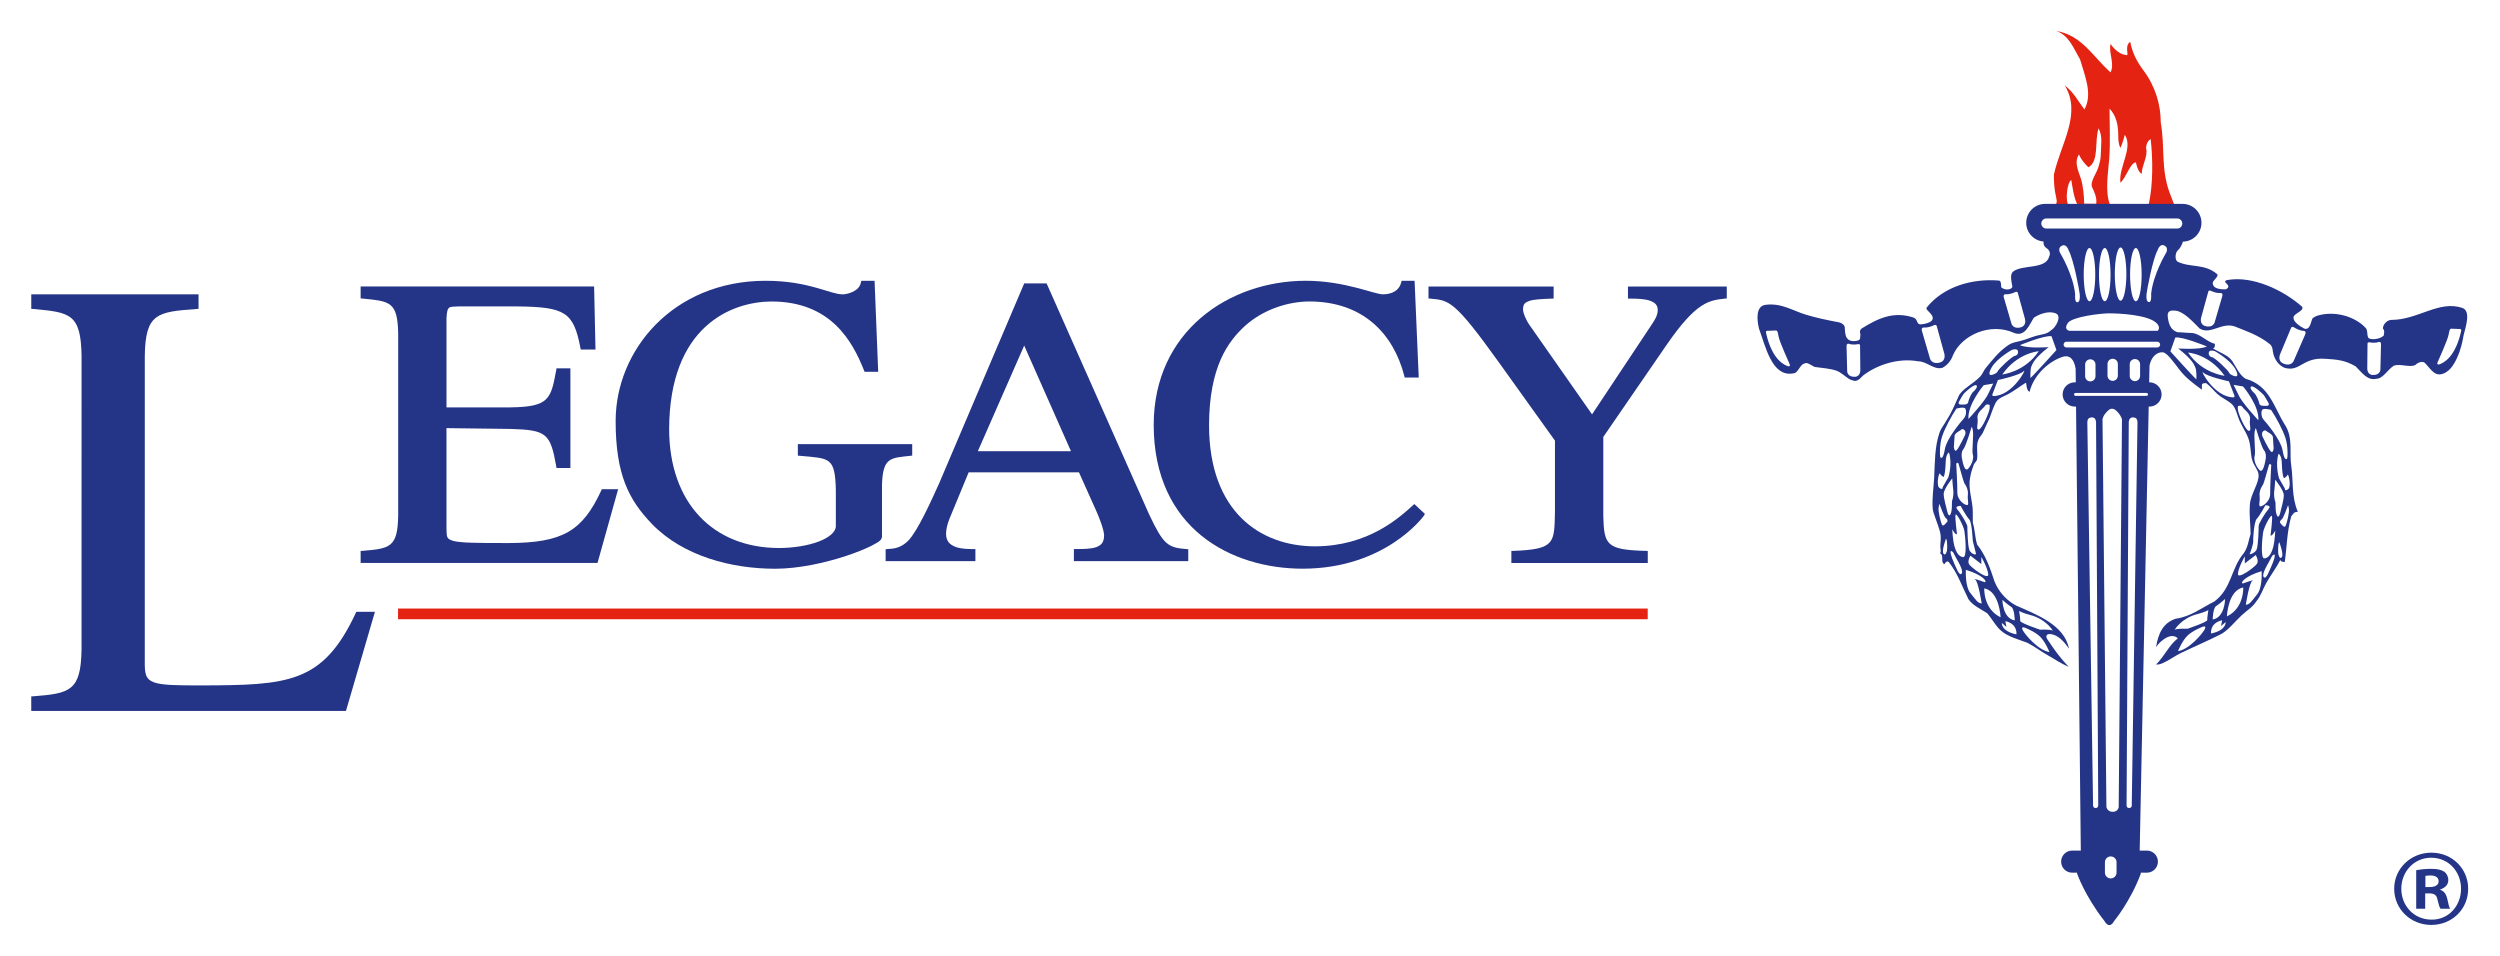 <?xml version="1.0" ?>
<svg xmlns="http://www.w3.org/2000/svg" viewBox="0 0 400 153">
	<title>Logo_master</title>
	<g id="Symbols" transform="matrix(1.816 0 0 1.816 4.999 3.574)" fill="none" fill-rule="evenodd">
		<g id="Header" transform="translate(-150,-23)">
			<g id="Logo_master" transform="translate(150,23)">
				<g fill="#243588">
					<path d="m50.224 41.242c-1.675 3.611-3.422 4.614-8.159 4.636-2.831 0.002-4.257-0.014-4.909-0.196-0.609-0.194-0.543-0.357-0.571-1.137v-8.792l5.667 0.071c3.152 0.091 3.494 0.404 4 3.281l0.025 0.16h1.226v-8.781h-1.224l-0.026 0.158c-0.469 2.567-0.64 3.229-3.997 3.282h-5.67v-7.853c0.061-1.166 0.242-0.981 1.067-1.042h5.136c4.232 0.047 4.989 0.478 5.596 3.647l0.026 0.155h1.303l-0.122-5.557h-20.571v1.052l0.174 0.012c2.411 0.239 3.079 0.264 3.135 3.073v16.082c-0.055 2.74-0.693 2.871-3.132 3.072l-0.177 0.01v1.055h20.872l0.037-0.138 1.779-6.36h-1.434z"/>
					<path d="m77.446 38.19 0.173-0.016v-1.014h-10.077v1.016l0.176 0.014c2.617 0.248 3.107 0.069 3.172 3.035v3.14c0.014 0.507-0.553 1.02-1.515 1.381-0.949 0.36-2.236 0.568-3.508 0.568-5.801-0.013-9.649-3.983-9.663-10.46 0.016-9.076 5.475-11.238 9.016-11.259 5.223 6e-3 7.125 3.483 8.154 6.075l0.048 0.119h1.2l-0.32-8.02h-1.167l-0.035 0.148c-0.163 0.854-1.334 1.055-1.603 1.047-1.106 0.017-2.938-1.195-6.808-1.195-8.166 0.013-13.186 6.137-13.199 12.323-6e-3 4.771 1.168 6.995 3.209 9.115 2.758 2.841 7.026 3.932 10.826 3.934 2.124 0 4.448-0.531 6.25-1.124 0.901-0.296 1.67-0.608 2.222-0.882 0.549-0.31 0.888-0.423 0.96-0.79v-4.554c0.053-2.507 0.794-2.403 2.491-2.6"/>
					<path d="m121.73 42.557c-1.201 1.085-3.94 3.608-8.642 3.61-4.804-0.017-9.3-3.045-9.316-10.641 6e-3 -5.176 1.678-7.416 3.157-8.771 1.588-1.448 3.8-2.161 5.694-2.161 4.688 0.007 7.388 2.819 8.352 6.559l0.034 0.142h1.237l-0.366-8.526h-1.141l-0.036 0.14c-0.258 1.045-1.407 1.053-1.602 1.054-0.747 0.016-3.349-1.195-6.828-1.195-6.748 0.013-13.365 4.454-13.378 12.685-0.002 4.555 1.703 7.746 4.207 9.776 2.501 2.029 5.782 2.908 8.939 2.908 7.232-0.013 10.595-4.557 10.679-4.698l0.07-0.129-0.933-0.869z"/>
					<path d="m140.68 23.276v1.066h0.189c0.583-0.002 1.228 0.02 1.698 0.167 0.475 0.162 0.729 0.374 0.737 0.839 7.6e-4 0.438-0.235 0.84-0.502 1.236l-5.286 7.957-5.47-7.815c-0.328-0.442-0.62-1.134-0.613-1.45 0.016-0.443 0.153-0.587 0.562-0.735 0.413-0.133 1.083-0.164 1.956-0.198l0.181-0.008v-1.057h-11.027v1.05l0.174 0.016c1.661 0.152 2.113 0.159 6.023 5.607l4.947 6.906v6.242c-0.067 2.767 0.047 3.325-3.655 3.469l-0.186 0.004v1.062h12.017v-1.064l-0.187-0.002c-3.421-0.1-3.668-0.491-3.731-3.071v-6.97l5.596-8.137c2.635-3.823 3.766-3.892 5.114-4.048l0.169-0.017v-1.047z"/>
					<path d="m91.607 37.786h-8.207l4.085-9.306zm6.89 5.578-9.039-20.363h-1.971l-7.479 17.58c-0.714 1.586-1.912 4.24-2.738 5.087-0.647 0.644-1.211 0.7-1.816 0.74l-0.177 0.011v1.054h7.909v-1.066h-0.188c-0.398 0.002-1.027-3e-3 -1.532-0.18-0.505-0.188-0.857-0.477-0.866-1.153-0.002-0.363 0.107-0.856 0.29-1.306l1.701-4.119h9.719l1.509 3.366c0.226 0.491 0.713 1.707 0.706 2.204-0.013 0.608-0.243 0.843-0.679 1.014-0.441 0.16-1.094 0.176-1.794 0.174h-0.189v1.066h10.077v-1.054l-0.176-0.011c-1.629-0.129-2.017-0.396-3.265-3.043z"/>
					<path d="m28.588 52.047c-2.893 6.214-5.965 6.352-13.629 6.374-2.11 0.002-3.398-0.018-4.098-0.255-0.678-0.245-0.838-0.582-0.858-1.525l0.002-27.251c0.053-3.734 1.077-3.884 4.557-4.133l0.179-0.011v-1.28h-14.739v1.277l0.174 0.012c3.225 0.297 4.201 0.395 4.257 4.134l-0.002 25.857c-0.055 3.647-0.987 3.885-4.253 4.133l-0.177 0.011v1.28h27.728l2.553-8.734h-1.644z"/>
				</g>
				<path d="m177.47 16.64 13.198 0.128c-1.955-0.192-1.308 0.635-2.278-1.79-0.769-2.114-0.385-4.036-0.769-6.151 0-1.537-0.45-3.162-1.537-4.613-0.578-0.768-0.962-1.537-1.154-2.498-0.577 0.384 0 1.345-0.384 1.153-0.384 0-0.961-0.385-1.346-0.962-0.192 0.769 0.385 1.73 0 2.499-1.537-1.346-2.499-3.268-4.804-3.652 1.153 0.384 1.537 1.537 2.113 2.499 0.385 1.346 1.154 3.075 0.385 4.421-0.577-0.769-0.961-1.538-1.731-2.115 1.538 2.499-0.384 5.189-0.96 7.881 0 0.577 0.036 1.309 0.192 1.922 0.252 0.989-0.317 0.668-0.925 1.277m2.275-2.739s0.227 1.839 0.612 2.247l-0.828 0.011c-0.362-0.36-0.149-2.137 0.216-2.258m0.672-2.258c0.289 0.672 0.842 1.129 0.842 1.129 0.961-0.577 0.504-2.282 0.888-3.436 0.385 0.769 0.192 1.538 0.192 2.307 0 0.384-0.097 0.703-0.143 0.889-0.217 0.864-0.817 1.417-0.625 1.994 0.192 0.384 0.457 0.961 0.36 1.466l-1.057-0.012c0-0.586-0.089-1.597-0.288-2.199-0.258-0.778-0.603-1.488-0.169-2.138m2.667 0.36c0.104-1.437 0.025-2.928 0.025-4.397 0.575 0.577 0.768 1.447 0.768 2.306 0 0.385 0 0.769 0.192 1.153 0.192-0.384 0.385-1.153 0.385-1.153 0.768 1.153-0.577 2.883-0.385 4.229 0.577-0.577 0.866-1.778 1.37-1.802 0 0 0.12 0.817 0.506 1.009 0-0.769 0.576-1.514 0.383-2.283 0.048-0.648 0.408-0.768 0.408-0.768 0.192 1.73 0.216 3.976-0.168 5.706l-3.436 0.012c-0.436-1.135-0.135-2.816-0.048-4.012" fill="#e42313"/>
				<path d="m212.49 29.986c-0.601 0.348-0.492 0.036-0.492 0s0.925-2.006 0.997-2.523c0.072-0.516 0.18-0.48 0.3-0.469 0.121 0.012 0.613 0.024 0.613 0.024s0.241-0.048 0.18 0.192c-0.06 0.241-0.421 2.093-1.598 2.775zm-5.516 0.609s-9e-3 0.499-0.674 0.475c-0.496-0.017-0.483-0.569-0.483-0.569l0.021-2.122s-0.041-0.225 0.181-0.185c0.515 0.092 0.771-0.021 0.771-0.021s0.245-0.111 0.239 0.211c-6e-3 0.322-0.056 2.211-0.056 2.211zm-6.629-3.088c-0.146 0.34-1.015 2.332-1.015 2.332s-0.226 0.528-0.925 0.215c-0.522-0.233-0.268-0.816-0.268-0.816l0.941-2.252s0.052-0.257 0.272-0.118c0.51 0.321 0.832 0.311 0.832 0.311s0.309-0.012 0.163 0.328zm-7.304-3.371c-0.096 0.337-0.673 2.306-0.673 2.306s-0.149 0.522-0.84 0.312c-0.517-0.156-0.349-0.733-0.349-0.733l0.612-2.222s0.019-0.248 0.241-0.145c0.516 0.241 0.817 0.192 0.817 0.192s0.288-0.048 0.192 0.288zm-4.938-3.845s-1.153 1.891-1.329 3.636c0 0 0.065 0.721-0.177 0.721-0.256 0-0.256-0.432-0.224-0.737 0.032-0.304 0.528-3.028 0.977-3.845 0 0 0.177-0.577 0.561-0.416 0.441 0.183 0.192 0.64 0.192 0.64zm-0.788 8.353h-8c-0.14 0-0.253-0.112-0.253-0.252 0-0.14 0.112-0.252 0.253-0.252h8c0.14 0 0.253 0.112 0.253 0.252 0 0.14-0.113 0.252-0.253 0.252zm-2.426 2.511v-1.033c0-0.252 0.205-0.457 0.456-0.457 0.253 0 0.457 0.205 0.457 0.457v1.033c0 0.252-0.205 0.457-0.457 0.457-0.251 0-0.456-0.205-0.456-0.457zm-1.958-0.024v-1.033c0-0.252 0.204-0.457 0.455-0.457 0.252 0 0.457 0.205 0.457 0.457v1.033c0 0.253-0.205 0.457-0.457 0.457-0.251 0-0.455-0.204-0.455-0.457zm-1.971 0.048v-1.033c0-0.252 0.205-0.457 0.457-0.457 0.252 0 0.456 0.205 0.456 0.457v1.033c0 0.252-0.204 0.457-0.456 0.457-0.252 0-0.457-0.205-0.457-0.457zm-2.21-10.872s-0.248-0.458 0.192-0.641c0.385-0.161 0.561 0.416 0.561 0.416 0.449 0.817 0.945 3.54 0.977 3.845 0.032 0.304 0.032 0.737-0.224 0.737-0.241 0-0.177-0.721-0.177-0.721-0.176-1.746-1.328-3.635-1.328-3.635zm-1.652-2.583c0-0.245 0.2-0.444 0.447-0.445h11.532c0.244 0.002 0.443 0.2 0.443 0.445s-0.199 0.445-0.443 0.445h-11.532c-0.247 0-0.447-0.199-0.447-0.445zm8.331 6.85c-0.282 0-0.51-1.05-0.51-2.344 0-1.295 0.228-2.345 0.51-2.345 0.281 0 0.509 1.05 0.509 2.345 0 1.294-0.227 2.344-0.509 2.344zm-1.856-2.393c0-1.295 0.228-2.345 0.509-2.345s0.51 1.05 0.51 2.345c0 1.295-0.229 2.344-0.51 2.344s-0.509-1.049-0.509-2.344zm-1.393 0.048c0-1.295 0.229-2.345 0.51-2.345s0.509 1.05 0.509 2.345c0 1.294-0.227 2.344-0.509 2.344s-0.51-1.05-0.51-2.344zm-1.346 0c0-1.295 0.228-2.345 0.509-2.345s0.509 1.05 0.509 2.345c0 1.294-0.228 2.344-0.509 2.344s-0.509-1.05-0.509-2.344zm2.239 3.411c0.722 0 3.512 0.093 4.23 0.913 0.336 0.384 0.047 0.624 0.047 0.624h-7.784s-0.528-0.096-0.143-0.672c0.384-0.577 2.931-0.865 3.651-0.865zm5.83 2.132c0.609-0.112 2.787 0.785 2.787 0.785-0.641 0.321-2.531 0.177-2.531 0.177 1.297 1.025 1.377 1.409 1.506 1.666 0.132 0.264 0.096 1.057 0.096 1.057-0.225-0.177-2.291-2.466-2.291-2.466zm2.98 1.25c0.097-0.192 0.512-0.048 0.512-0.048s1.346 0.752 1.795 1.57c0.448 0.817-0.064 0.624-0.064 0.624s-0.401-0.096-0.481-0.304c-0.08-0.208-1.266-1.329-1.506-1.361-0.241-0.032-0.352-0.288-0.257-0.48zm2.995 3.063s1.442 1.694 1.345 2.979c0 0-1.501-1.61-1.753-2.246l-0.432-0.877zm0.734-0.007c0.224-0.064 0.977 0.626 1.089 0.769 0.112 0.144 0.432 0.722 0.432 0.722s0.065 0.176-0.096 0.208c-0.16 0.032-0.497 0-0.497 0s-0.224-0.032-0.239-0.208c-0.017-0.177-0.288-0.801-0.449-0.913-0.161-0.112-0.464-0.513-0.24-0.577zm2.995 4.534c0.241 0.721 0.209 1.842 0.128 1.858-0.08 0.016-0.223 0.128-0.384-0.785-0.161-0.913-1.458-2.451-1.666-2.675-0.208-0.224-0.241-0.672-0.128-0.864 0.112-0.192 0.785 0 0.785 0 0.48 0.721 1.025 1.746 1.265 2.466zm0.224 4.533c-0.319 0.208-0.272-0.064-0.272-0.064l-0.512-0.897s-0.368-1.169-0.048-2.178c0 0 0.272 0.128 0.289 0.832 0.014 0.666 0.096 1.074 0.096 1.074l0.08 0.257s0.223-0.081 0.32-0.289c0.097-0.208 0.368 1.057 0.048 1.266zm-0.208 3.22c-0.112 0.256-0.4-0.192-0.464-0.241-0.064-0.048-0.033-0.24 0.112-0.32 0.144-0.08 0.545-1.202 0.545-1.202l0.015-0.048s0.033-0.016 0.081 0.32c0.048 0.336-0.177 1.234-0.288 1.49zm-0.336 2.755c-0.192 0.257-0.306-0.272-0.306-0.272s-0.079-0.786 0.082-1.058c0 0 0.416 1.074 0.224 1.33zm-0.417-3.652c-0.192-0.352-0.097-1.121-0.161-1.249-0.064-0.128-0.128-0.625-0.096-0.817 0.032-0.192 0.096-1.105 0.096-1.105s0.753 0.93 0.753 1.361c0 0.432-0.257 1.313-0.257 1.313s-0.143 0.849-0.336 0.497zm-0.353 2.804c-0.16 0.592-0.417 0.929-0.768 0.961-0.352 0.032-0.192-1.746-0.113-2.274 0.082-0.529 0.722-1.682 0.786-1.458 0.063 0.224-0.128 1.714-0.128 1.714 0.145 0.08 0.417-0.433 0.417-0.433s-0.032 0.897-0.192 1.491zm0.128 0.88c-0.112 0.497-0.609 1.506-0.609 1.506s-0.24 0.464-0.368 0.176c-0.129-0.288 0.417-1.169 0.417-1.169l0.352-0.657s0.319-0.353 0.208 0.143zm-1.537 3.252c-0.497 0.608-0.625 0.882-0.993 0.913 0 0 0.304-1.986 0.593-2.131 0.288-0.143-0.866 0.257-0.866 0.257-0.239-0.079 0.241-0.657 1.666-1.089 0 0 0.097 1.442-0.4 2.051zm-2.66 1.938s0.096-2.307 1.442-2.547c0 0 0.096 1.811-1.442 2.547zm-1.392 1.505s-0.145-0.912 0.977-1.169l-0.097 0.513 0.401-0.352s0.096 0.721-1.281 1.008zm-0.337-1.185c0.016 0.177-1.746 0.769-1.746 0.769s-0.801-0.048-1.121 0.08c0 0 0.591-1.018 2.003-1.377 0.66-0.168 0.961-0.349 0.961-0.349s-0.112 0.701-0.097 0.877zm-0.224 0.817c-0.208 0.4-1.393 1.794-2.355 1.921 0 0 0.369-0.912 0.833-1.361 0.464-0.449 1.298-0.769 1.298-0.769s0.432-0.192 0.223 0.208zm1.01-2.051c0.288-0.176 0.784-0.624 0.784-0.624 0 0.112-0.048 1.633-1.09 1.81 0 0 0.017-1.009 0.306-1.186zm2.522-4.38v0.624l0.962-0.737s0.304 0.481 0.112 0.769-1.746 1.457-1.682 0.865c0.065-0.592 0.609-1.522 0.609-1.522zm0.741-1.411c-0.014-0.079 0.063-1.649 0.321-1.906 0.255-0.256 0.752-1.185 0.752-1.185s0.576 0 0.288 0.32c-0.288 0.321-0.881 1.282-0.881 1.506 0 0.224-0.026 1.676-0.177 2.067-0.079 0.208-0.384 0.416-0.624 0.427 0 0 0.373-0.912 0.321-1.229zm1.542-7.839c-0.209-0.225-0.705-1.266-0.705-1.266s-0.161-0.305 0.031-0.497c0.193-0.192 0.337 0.016 0.337 0.016s0.512 0.257 0.529 0.481c0.016 0.224 0.065 1.009 0.065 1.009s-0.049 0.48-0.257 0.257zm-0.048 3.747c0.016 0.53-0.465 0.994-0.785 1.09-0.321 0.096-0.08-0.401-0.144-0.897-0.064-0.497 0.24-0.929 0.303-1.009 0.065-0.08 0.45-1.506 0.513-1.714 0.065-0.208 0.208-0.016 0.208-0.016s-0.112 2.018-0.096 2.546zm-1.361-3.364c0.096-0.288-0.096-1.697 0-2.146 0.096-0.448 0.128-0.192 0.128-0.192s0.481 1.618 0.69 1.858c0.208 0.24 0.175 0.657 0.144 0.801-0.032 0.144-0.208 1.361-0.578 0.913-0.368-0.449-0.479-0.945-0.383-1.234zm-0.529-2.194c-0.288-0.032-0.977-1.601-0.961-1.938 8e-3 -0.144 8e-3 -0.204 7e-3 -0.227-2e-3 7.54e-4 -7e-3 3e-3 -7e-3 3e-3s5e-3 -0.034 7e-3 -3e-3c0.034-0.016 0.29-0.127 0.41 0.083 0.128 0.224 0.737 0.561 0.657 1.073s0.176 1.042-0.112 1.009zm-1.342-2.945c-1.715 0-3.011-2.563-2.675-2.195 0.336 0.368 2.275 0.785 2.275 0.785l0.48 1.249s0.048 0.161-0.08 0.161zm-4-3.948s1.871 0.125 3.218 2.049c0 0-1.993-0.213-3.218-2.049zm-10.047 3.689c0-0.071 0.057-0.129 0.129-0.129h6.261c0.071 0.002 0.128 0.058 0.128 0.129 0 0.071-0.057 0.128-0.128 0.128h-6.261c-0.072 0-0.129-0.057-0.129-0.128zm4.855 36.44c-0.288 0-0.227-0.336-0.227-0.336l0.192-33.637s-0.011-0.457 0.373-0.443c0.386 0.014 0.384 0.287 0.396 0.443l-0.504 33.637s0.06 0.336-0.229 0.336zm-0.922-0.072s-0.048 0.408-0.53 0.408c-0.48 0-0.552-0.432-0.552-0.432l-0.343-34.149s0.016-0.368 0.56-0.832c0.26-0.221 0.545-0.017 0.545-0.017 0.465 0.352 0.609 0.833 0.609 0.833zm-0.188 5.761c0 0.283-0.23 0.513-0.513 0.513s-0.512-0.23-0.512-0.513v-0.912c0-0.283 0.229-0.512 0.512-0.512s0.513 0.229 0.513 0.512zm-1.842-5.69c-0.289 0-0.229-0.336-0.229-0.336l-0.504-33.637c0.012-0.156 0.011-0.429 0.396-0.443 0.384-0.013 0.372 0.443 0.372 0.443l0.192 33.637s0.06 0.336-0.228 0.336zm-5.747-37.882s-0.035-0.792 0.097-1.057c0.128-0.256 0.208-0.64 1.506-1.666 0 0-1.89 0.145-2.531-0.176 0 0 2.178-0.897 2.787-0.785l0.432 1.217s-2.066 2.291-2.291 2.466zm-2.485-0.312c1.348-1.924 3.218-2.05 3.218-2.05-1.225 1.837-3.218 2.05-3.218 2.05zm-0.782 1.898c-0.128 0-0.081-0.159-0.081-0.159l0.482-1.25s1.938-0.417 2.274-0.785c0.337-0.368-0.96 2.194-2.675 2.194zm-0.321 1.009c0.017 0.337-0.672 1.906-0.961 1.939-0.288 0.032-0.031-0.497-0.112-1.009-0.08-0.513 0.528-0.849 0.657-1.074 0.119-0.209 0.376-0.098 0.41-0.082 2e-3 -0.031 6e-3 0.002 6e-3 0.002l-6e-3 -0.002c-2e-3 0.023 0 0.082 6e-3 0.226zm-1.873 1.014c-0.096-1.285 1.346-2.98 1.346-2.98l0.84-0.144-0.432 0.878c-0.252 0.636-1.754 2.246-1.754 2.246zm0 4.353c-0.369 0.448-0.545-0.769-0.577-0.913-0.033-0.145-0.065-0.561 0.143-0.802 0.209-0.24 0.689-1.858 0.689-1.858s0.033-0.256 0.128 0.192c0.096 0.448-0.096 1.858 0 2.146 0.096 0.288-0.016 0.785-0.384 1.234zm0.384 6.39c0.016 0.081 0.288 1.161 0.288 1.161-0.175 0.112-0.512-0.152-0.592-0.36-0.15-0.391-0.176-1.842-0.176-2.066s-0.593-1.186-0.882-1.505c-0.288-0.322 0.288-0.322 0.288-0.322s0.497 0.929 0.752 1.186c0.256 0.256 0.305 1.826 0.321 1.906zm0.752 2.035v-0.624s0.545 0.928 0.609 1.521c0.064 0.592-1.49-0.576-1.682-0.865-0.192-0.288 0.112-0.769 0.112-0.769zm1.698 4.693c-1.537-0.737-1.442-2.546-1.442-2.546 1.346 0.24 1.442 2.546 1.442 2.546zm-2.659-2.131c-0.496-0.608-0.4-2.051-0.4-2.051 1.425 0.433 1.906 1.01 1.666 1.09 0 0-1.153-0.4-0.866-0.257 0.289 0.144 0.592 2.13 0.592 2.13-0.368-0.031-0.497-0.303-0.992-0.912zm-0.641-3.171c-0.352-0.032-0.608-0.368-0.769-0.961-0.16-0.592-0.192-1.49-0.192-1.49s0.272 0.513 0.417 0.432c0 0-0.192-1.488-0.129-1.712 0.065-0.224 0.705 0.928 0.786 1.457 0.079 0.529 0.24 2.306-0.112 2.275zm-0.112 1.41c-0.128 0.288-0.368-0.177-0.368-0.177s-0.497-1.009-0.609-1.505c-0.112-0.497 0.208-0.145 0.208-0.145l0.352 0.657s0.545 0.881 0.417 1.17zm-1.346-5.67s-0.257-0.881-0.257-1.314c0-0.432 0.753-1.361 0.753-1.361s0.064 0.913 0.096 1.105c0.032 0.192-0.032 0.689-0.096 0.817-0.064 0.128 0.032 0.897-0.161 1.25-0.192 0.352-0.336-0.497-0.336-0.497zm0.048 1.153c-0.065 0.048-0.353 0.496-0.465 0.24-0.112-0.257-0.337-1.153-0.288-1.489 0.048-0.337 0.081-0.321 0.081-0.321l0.015 0.048s0.401 1.122 0.545 1.202c0.143 0.081 0.176 0.272 0.112 0.321zm-0.016 2.531s-0.112 0.529-0.305 0.272c-0.192-0.257 0.223-1.33 0.223-1.33 0.161 0.272 0.082 1.057 0.082 1.057zm-0.609-6.775c0.096 0.208 0.32 0.288 0.32 0.288l0.08-0.257s0.081-0.407 0.097-1.073c0.016-0.705 0.288-0.832 0.288-0.832 0.32 1.008-0.048 2.177-0.048 2.177l-0.513 0.898s0.048 0.272-0.272 0.063c-0.321-0.208-0.049-1.472 0.048-1.265zm1.473-2.082c-0.208 0.224-0.256-0.257-0.256-0.257s0.048-0.785 0.063-1.009c0.017-0.224 0.529-0.48 0.529-0.48s0.144-0.209 0.337-0.017c0.192 0.192 0.032 0.497 0.032 0.497s-0.497 1.042-0.706 1.266zm0.833 4.837c-0.32-0.096-0.802-0.56-0.785-1.089 0.016-0.528-0.096-2.547-0.096-2.547s0.144-0.192 0.208 0.016c0.064 0.209 0.449 1.634 0.513 1.715 0.063 0.079 0.368 0.512 0.304 1.008-0.064 0.497 0.177 0.993-0.144 0.897zm-2.131-6.023c0.24-0.721 0.786-1.746 1.266-2.466 0 0 0.672-0.192 0.784 0 0.113 0.192 0.081 0.641-0.128 0.865-0.208 0.224-1.506 1.762-1.666 2.675-0.16 0.913-0.303 0.801-0.383 0.785-0.081-0.016-0.112-1.137 0.128-1.858zm1.474-3.043s0.319-0.577 0.432-0.721c0.112-0.144 0.865-0.833 1.088-0.769 0.225 0.064-0.079 0.465-0.239 0.577-0.16 0.112-0.432 0.737-0.449 0.913-0.016 0.176-0.239 0.208-0.239 0.208s-0.337 0.032-0.497 0c-0.16-0.032-0.097-0.208-0.097-0.208zm2.883-3.027c0.449-0.817 1.794-1.57 1.794-1.57s0.417-0.144 0.512 0.048c0.097 0.192-0.016 0.449-0.256 0.481-0.241 0.032-1.426 1.153-1.506 1.361-0.081 0.208-0.481 0.305-0.481 0.305s-0.512 0.192-0.064-0.625zm0.913 22.488 0.4 0.352-0.096-0.513c1.121 0.257 0.977 1.171 0.977 1.171-1.378-0.289-1.282-1.01-1.282-1.01zm0.832-1.409c0.288 0.176 0.305 1.185 0.305 1.185-1.042-0.177-1.09-1.698-1.09-1.811 0 0 0.497 0.449 0.785 0.626zm1.651 0.704c1.411 0.36 2.002 1.377 2.002 1.377-0.32-0.128-1.121-0.08-1.121-0.08s-1.762-0.592-1.746-0.768c0.017-0.177-0.095-0.877-0.095-0.877s0.3 0.18 0.961 0.348zm1.712 3.268c-0.96-0.128-2.146-1.522-2.354-1.922-0.208-0.401 0.224-0.208 0.224-0.208s0.833 0.321 1.297 0.769c0.465 0.448 0.832 1.361 0.832 1.361zm-2.506-28.616c-0.691 0.21-0.841-0.312-0.841-0.312s-0.577-1.971-0.673-2.307c-0.096-0.336 0.192-0.288 0.192-0.288s0.301 0.048 0.817-0.192c0.222-0.103 0.241 0.144 0.241 0.144l0.612 2.223s0.168 0.577-0.348 0.732zm-7.127 3.102c-0.731 0.221-0.891-0.331-0.891-0.331s-0.61-2.086-0.712-2.442c-0.101-0.356 0.204-0.306 0.204-0.306s0.318 0.051 0.865-0.204c0.235-0.109 0.254 0.153 0.254 0.153l0.648 2.353s0.177 0.611-0.369 0.776zm-7.515 1.263c-0.665 0.023-0.675-0.475-0.675-0.475s-0.048-1.889-0.055-2.211c-6e-3 -0.322 0.239-0.211 0.239-0.211s0.256 0.113 0.772 0.021c0.222-0.039 0.18 0.185 0.18 0.185l0.021 2.122s0.014 0.552-0.482 0.57zm-6.225-1.085c-1.177-0.682-1.538-2.534-1.598-2.775-0.061-0.24 0.18-0.192 0.18-0.192s0.492-0.011 0.612-0.023c0.121-0.013 0.229-0.048 0.3 0.468 0.072 0.517 0.998 2.487 0.998 2.523 0 0.036 0.109 0.349-0.492 0zm59.733-4.986c-2.034-0.689-3.908 1.057-6.215 1.057-0.384 0-0.769 0.385-0.769 0.768 0.192 0.192 0.08 0.417 0.08 0.609-0.383 0.385-1.281 0.401-1.377 0.176-0.131-0.303-0.018-0.625-0.225-0.848-0.928-1.002-2.709-1.543-4.26-1.073-0.136 0.042-0.369 0.192-0.369 0.192-0.176 0.075-0.192 1.137-0.768 0.945-0.384-0.192-0.961-0.576-0.961-0.961 0-0.384 0.961-0.577 0.768-0.961-1.654-1.471-4.379-2.764-6.614-2.355-0.103 0.019-0.257 0.112-0.113 0.241 0.192 0.192 0.385 0.384 0 0.576-0.383 0-1.153 0-1.153-0.576 0-0.192 0.577-0.577 0.385-0.769-1.152-0.962-2.354-0.529-3.508-1.106-0.264-0.264-0.131-0.768 0-0.937 0 0 0.324-0.248 0.495-0.813 0.906-0.017 1.635-0.752 1.635-1.662 0-0.92-0.746-1.666-1.665-1.666h-12.109c-0.922 0-1.666 0.746-1.666 1.666 0 0.87 0.669 1.576 1.52 1.651-0.01 0.216 0.039 0.433 0.243 0.56 0.512 0.32 0.256 0.768 0.256 0.768-0.288 1.153-2.397 0.682-3.172 1.321-0.257 0.214-0.192 0.648-0.096 1.177 0.192 0.384-0.576 0.577-0.961 0.192 0-0.192 0-0.577-0.192-0.577-2.306-0.192-4.854 0.481-6.391 2.402 0 0.192 0.108 0.202 0.385 0.529 0.588 0.696-0.469 0.9-0.89 0.925-0.383 0.023-0.216-0.396-0.601-0.589-1.73-0.577-3.075 0-4.612 0.961-0.193 0.192-0.144 0.361-0.097 0.481-0.047 0.288 0.088 0.529-0.335 0.601-1.274 0.217-0.937-1.091-1.081-1.321-0.12-0.192-0.352-0.288-0.48-0.312-1.274-0.24-1.962-0.395-2.908-0.672-1.09-0.319-2.16-1.068-3.58-0.865-0.841 0.12-0.744 1.321-0.553 2.09 0.577 1.538 1.13 4.325 3.051 3.941 0.385 0 0.601-0.865 0.985-0.865 0.193-0.192 0.746 0.312 0.937 0.312 0.676 0.097 1.266 0.125 1.826 0.312 0.404 0.135 0.75 0.489 1.153 0.745 0.152 0.097 0.504 0.168 0.504 0.168 0.361-0.024 0.583-0.374 0.721-0.481 1.108-0.859 2.989-1.589 4.854-1.249 0.769 0 1.346 0.768 2.115 0.577 0.384-0.192 0.769-0.577 0.961-1.153 0.769-1.73 3.268-2.883 5.382-1.922 0.961 0.384 1.346-0.768 1.73-1.346 0.577-0.384 1.358-0.61 1.922-0.384 0.6 0.241-0.024 1.297-0.408 1.49-0.361 0.36-0.783 0.348-1.273 0.481-0.486 0.13-0.971 0.359-1.49 0.48-0.358 0.083-0.7 0.142-0.986 0.337-0.859 0.584-1.362 1.253-2.017 2.042-0.18 0.217-0.262 0.518-0.481 0.745-0.657 0.677-1.623 1.108-1.899 1.73-0.33 0.745-0.672 1.537-1.057 2.114-0.202 0.374-0.493 0.707-0.624 1.094-0.433 1.266-0.406 2.63-0.469 3.916-0.047 0.942-0.202 1.851-0.132 2.751 0 0.385 0.456 1.303 0.66 2.139 0.087 0.355 0.041 0.761 0.012 1.176-0.015 0.216 0.107 0.453-0.024 0.65 0.385 0.192 0 0.768 0.385 0.96 0 0 0.192-0.384 0.383-0.192 0.769 0.962 1.154 2.114 1.731 3.268 0.384 0.577 1.089 0.865 1.666 1.249 0.447 0.537 0.728 1.12 1.233 1.553 0.581 0.499 1.469 0.734 2.291 1.042 0.617 0.309 1.221 0.786 1.891 1.154 0.58 0.318 0.977 0.64 1.761 0.961-0.768-0.77-1.303-1.546-1.906-2.451-0.16-0.241-0.016-0.432 0.177-0.432 0.769 0 1.361 0.721 1.746 1.297-0.385-2.113-2.9-3.027-4.629-3.796-0.769-0.385-1.538-1.153-1.923-2.115-0.383-1.153-0.768-2.306-1.537-3.267-0.192-0.577-0.192-1.346-0.384-1.922v-0.961c0-0.961-0.432-2.03-0.24-2.991 0.057-0.405 0.173-0.756 0.325-1.166 0.064-0.174 0.259-0.288 0.288-0.468 0.091-0.569-0.109-1.185 0.12-1.731 0.096-0.229 0.254-0.373 0.385-0.601 0.191-0.384 0.294-0.687 0.492-1.069 0.18-0.349 0.359-1.009 0.552-1.394 0.235-0.586 0.558-0.629 1.202-0.961 0.413-0.212 1.115-0.736 1.49-0.961 0.192-0.192 0 0.577 0.385 0.768 0.384-1.537 1.73-2.691 2.883-3.075 0.731-0.243 1.057 0.312 1.177 1.033l0.014 1.202h-0.091c-0.591 0-1.069 0.478-1.069 1.069 0 0.589 0.478 1.069 1.069 1.069h0.113l0.42 39.067-8e-3 0.051h-0.753c-0.537 0-0.973 0.436-0.973 0.974 0 0.537 0.435 0.974 0.973 0.974h0.433l-8e-3 0.051s0.657 1.955 2.435 4.229c0 0 0.399 0.768 0.833-0.017 0 0 1.442-1.731 2.354-4.18l-4e-3 -0.084h0.54c0.538 0 0.973-0.436 0.973-0.974 0-0.537-0.435-0.974-0.973-0.974h-0.63l-2e-3 -0.051 0.792-39.067h0.068c0.59 0 1.069-0.479 1.069-1.069 0-0.591-0.478-1.069-1.069-1.069h-0.025l0.029-1.466c0.144-0.769 0.649-1.226 1.177-1.177 0.389 0.035 1.046 0.999 1.497 1.578 0.512 0.657 1.223 1.203 1.939 1.714v-0.385c0-0.192 0.192-0.192 0.383-0.192 0.395 0.295 0.682 0.697 1.025 0.992 0.328 0.282 0.715 0.456 1.09 0.737 0.511 0.34 0.589 1.091 0.849 1.65 0.327 0.703 0.774 1.252 0.881 2.002 0.095 0.474 0.074 1.056 0.241 1.506 0.171 0.464 0.504 0.795 0.528 1.185 0.048 0.769-0.704 1.684-0.769 2.643-0.065 0.945 0.064 1.81 0.064 2.579-0.192 0.577-0.208 1.105-0.593 1.681-1.152 1.346-1.056 3.108-2.595 4.261-1.153 0.577-2.066 1.33-3.411 1.521-1.153 0.385-1.537 1.346-1.73 2.499 0.385-0.577 1.345-1.345 1.922-0.768-0.77 0.577-1.153 1.538-1.922 2.306 0.272 0 0.361-0.029 0.592-0.128 0.559-0.238 0.995-0.592 1.522-0.848 1.161-0.568 2.258-1.025 3.475-1.635 0.686-0.294 1.378-1.196 1.939-1.712 0.538-0.499 0.937-0.686 1.313-1.251 0.402-0.482 0.57-1.08 0.865-1.602 0.411-0.725 0.914-1.378 1.25-2.05 0 0.192 0.383 0.192 0.383 0.192 0.192-1.346 0.192-2.691 0.577-4.035 0.192-0.193 0.192-0.385 0.577-0.385-0.577-1.346-0.384-2.691-0.577-4.037-0.192-1.153 0.192-2.498-0.577-3.652-0.96-1.537-1.346-3.46-3.46-4.036-0.576-0.384-0.768-0.961-1.152-1.537-0.385-0.577-1.153-0.769-1.731-1.153 0.192 0 0.192-0.192 0.192-0.384-0.769-0.192-1.345-0.962-2.114-0.962-0.385 0-0.801-0.064-1.185-0.064-0.577-0.192-0.753-0.657-0.849-1.266-0.115-0.728 0.384-0.64 0.576-0.64 0.769 0 1.651 1.009 2.227 1.585 0.961 0.577 1.922-0.576 3.075-0.192 0.96 0.384 2.114 0.769 3.074 1.538 0.329 0.246 0.251 0.577 0.353 0.928 0.138 0.472 0.442 0.965 0.992 1.186 1.346 0.384 1.554-0.929 3.525-0.801 0.977 0.063 1.762 0.096 2.723 0.672 0.577 0.577 1.057 1.282 1.826 1.089 0.576 0 0.961-0.769 1.537-1.153 0.576-0.192 1.282 0.16 1.858-0.032 0.192-0.192 0.592-0.416 0.864-0.223 0.577 0.577 0.93 1.409 1.89 0.832 0.478-0.318 0.73-0.772 0.946-1.233 0.306-0.654 0.481-1.358 0.592-2.034 0.192-0.769 0.664-2.134-0.128-2.403z" fill="#243588"/>
				<polygon points="142.42 52.591 142.42 51.648 32.318 51.648 32.318 52.591" fill="#e42313"/>
				<path d="m210.94 76.185h0.374c0.438 0 0.791-0.146 0.791-0.499 0-0.312-0.229-0.522-0.729-0.522-0.208 0-0.354 0.022-0.436 0.042zm-0.02 1.914h-0.792v-3.392c0.312-0.063 0.749-0.125 1.312-0.125 0.646 0 0.936 0.104 1.186 0.269 0.186 0.147 0.332 0.418 0.332 0.73 0 0.395-0.291 0.686-0.707 0.811v0.043c0.333 0.104 0.522 0.374 0.624 0.831 0.106 0.521 0.166 0.728 0.251 0.832h-0.854c-0.104-0.125-0.167-0.416-0.272-0.811-0.06-0.374-0.269-0.541-0.706-0.541h-0.374zm0.519-4.495c-1.497 0-2.623 1.229-2.623 2.726 0 1.52 1.125 2.727 2.664 2.727 1.5 0.02 2.599-1.207 2.599-2.727 0-1.497-1.1-2.726-2.62-2.726zm0.038-0.446c1.82 0 3.231 1.411 3.231 3.174 0 1.798-1.411 3.192-3.251 3.192-1.818 0-3.269-1.394-3.269-3.192 0-1.762 1.451-3.174 3.269-3.174z" fill="#243588"/>
			</g>
		</g>
	</g>
</svg>